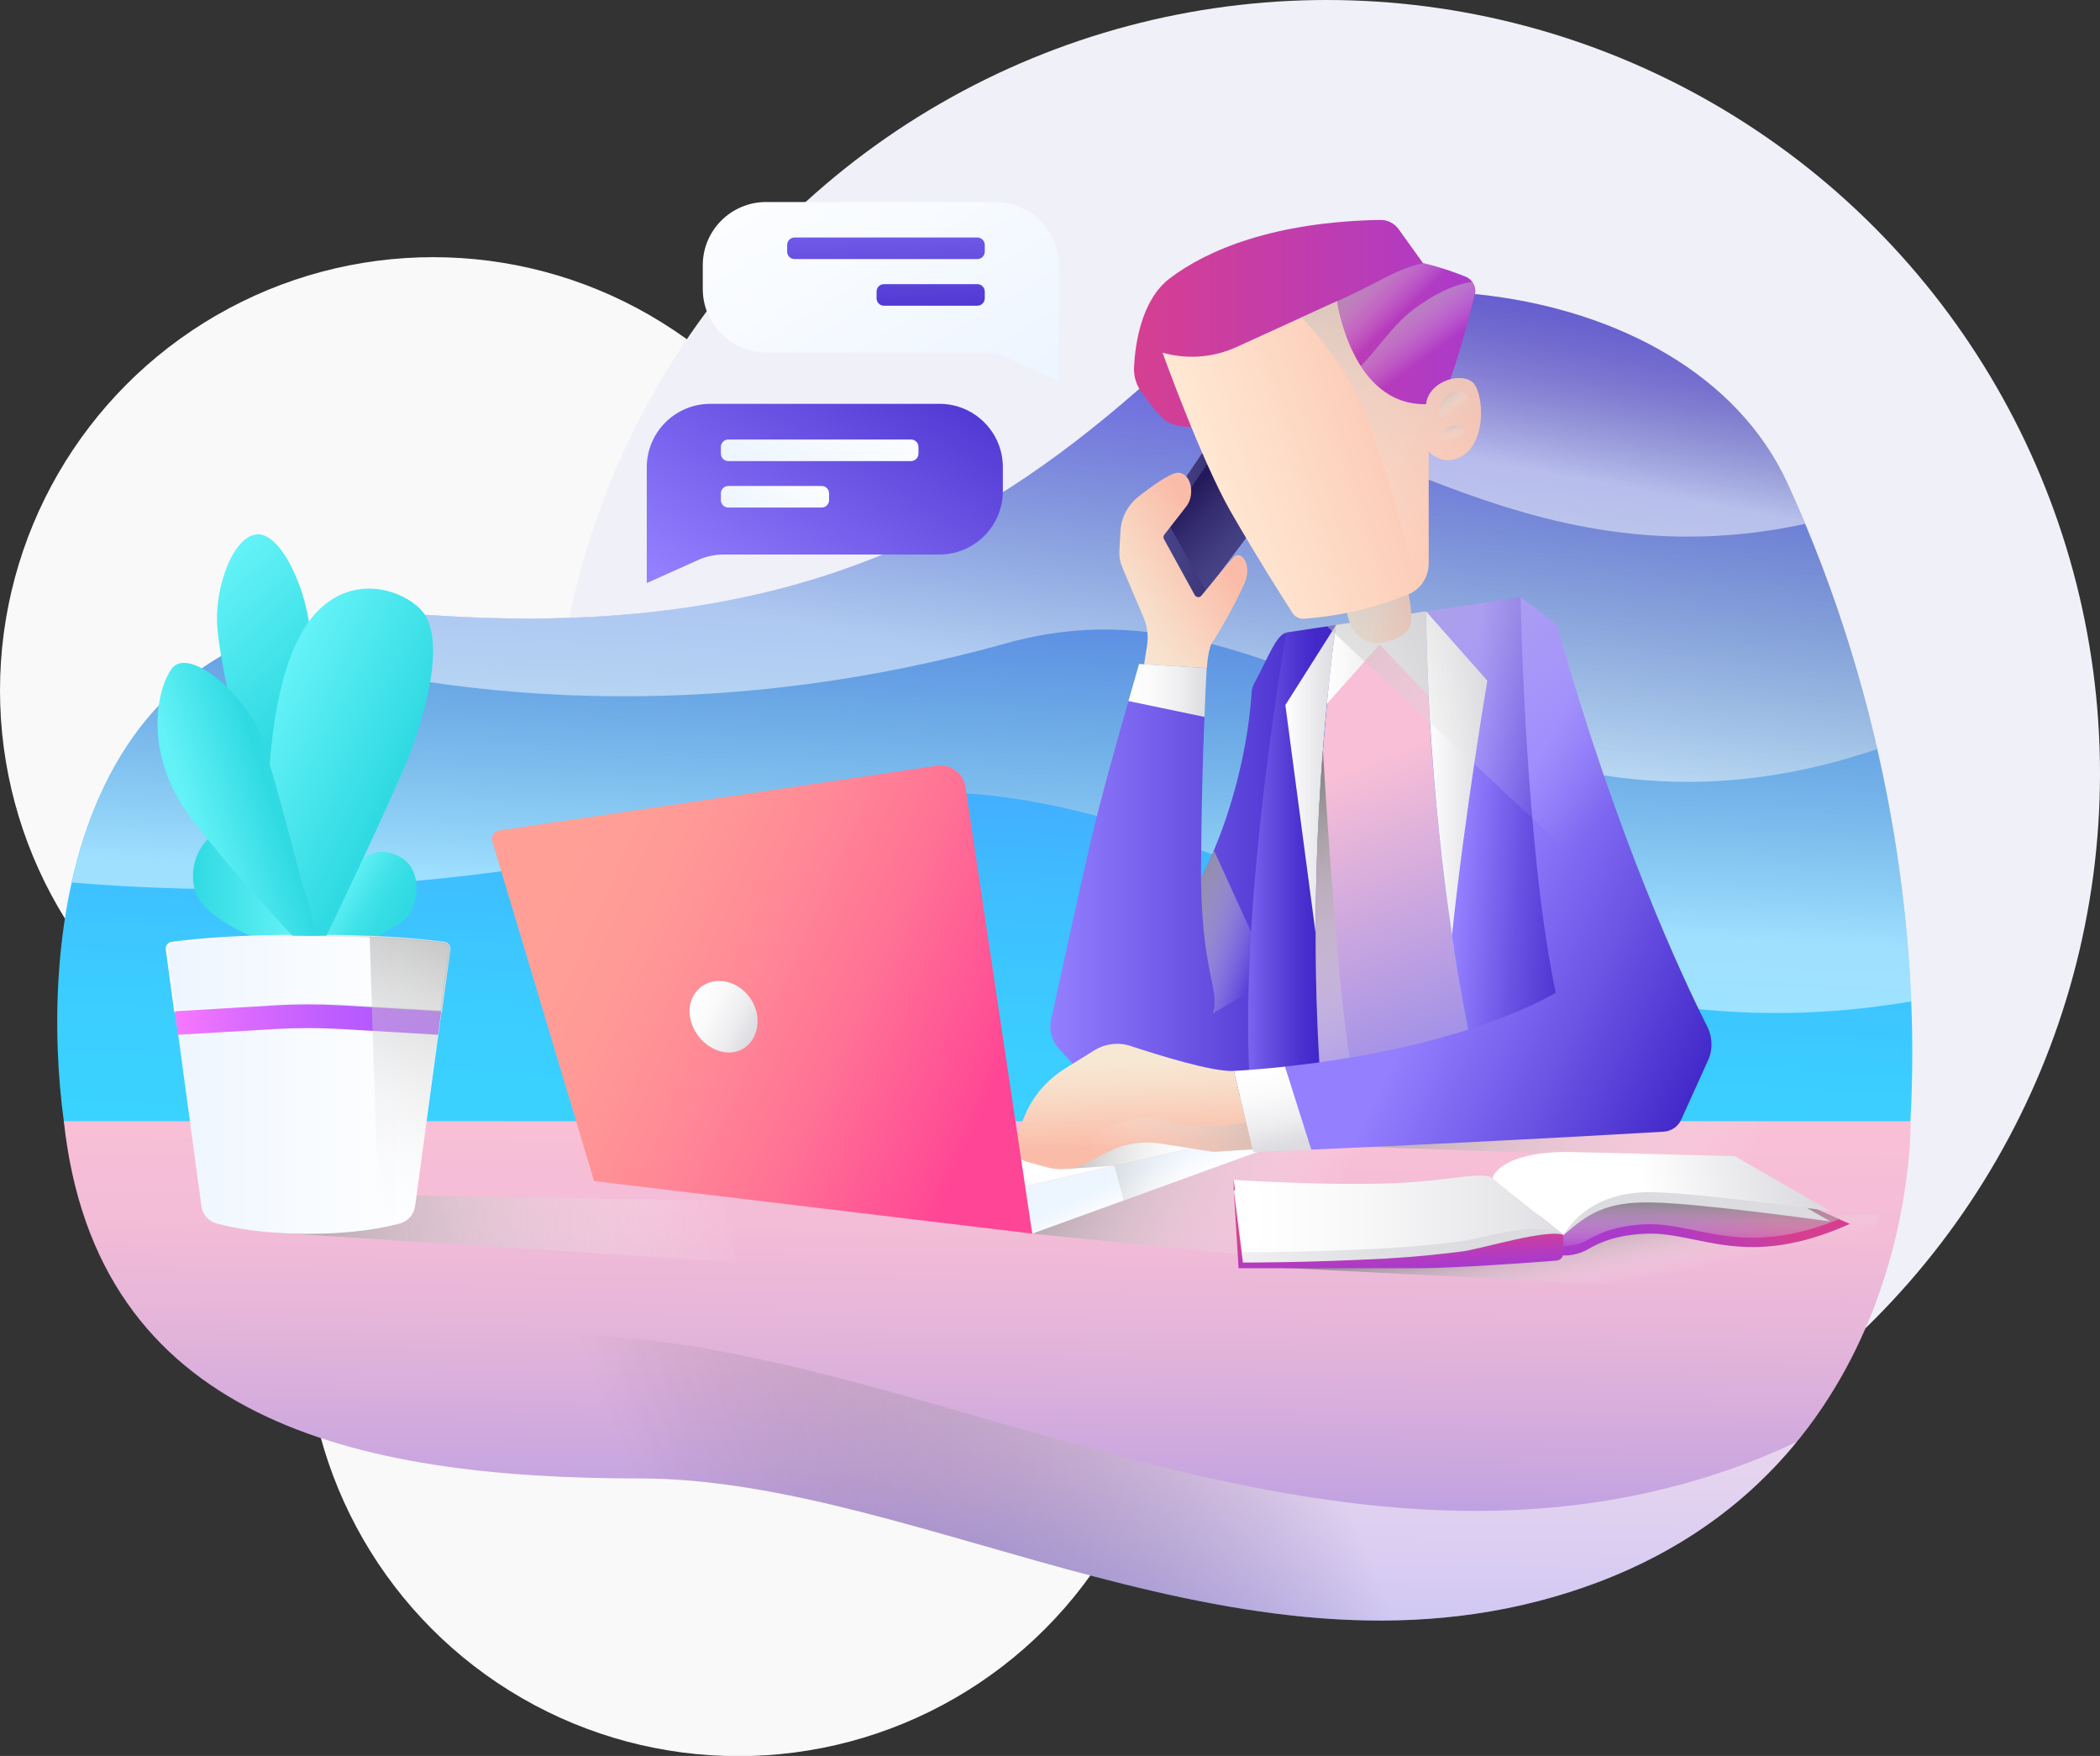 <?xml version="1.0" encoding="utf-8"?>
<!-- Generator: Adobe Illustrator 23.0.3, SVG Export Plug-In . SVG Version: 6.00 Build 0)  -->
<svg version="1.1" xmlns="http://www.w3.org/2000/svg" xmlns:xlink="http://www.w3.org/1999/xlink" x="0px" y="0px"
	 viewBox="0 0 1207.2 1009.2" style="enable-background:new 0 0 1207.2 1009.2;" xml:space="preserve">
<rect x="0" y="0" width="1207.2" height="1009.2" fill="#333333" stroke="none"/>
<style type="text/css">
	.tic0{fill:#F9F9F9;}
	.tic1{fill:#F0F0F8;}
	.tic2{fill:url(#XMLID_65_);}
	.tic3{opacity:0.5;fill:url(#XMLID_66_);}
	.tic4{fill:url(#XMLID_67_);}
	.tic5{opacity:0.5;fill:url(#XMLID_68_);}
	.tic6{opacity:0.5;fill:url(#XMLID_69_);}
	.tic7{opacity:0.5;}
	.tic8{fill:url(#XMLID_70_);}
	.tic9{fill:url(#XMLID_71_);}
	.tic10{fill:url(#XMLID_72_);}
	.tic11{fill:url(#XMLID_73_);}
	.tic12{fill:url(#XMLID_74_);}
	.tic13{fill:url(#XMLID_75_);}
	.tic14{fill:url(#XMLID_76_);}
	.tic15{fill:url(#XMLID_77_);}
	.tic16{fill:url(#XMLID_78_);}
	.tic17{fill:url(#XMLID_79_);}
	.tic18{fill:url(#XMLID_80_);}
	.tic19{fill:url(#XMLID_81_);}
	.tic20{fill:url(#XMLID_82_);}
	.tic21{fill:url(#XMLID_83_);}
	.tic22{fill:#FFFFFF;}
	.tic23{fill:url(#XMLID_84_);}
	.tic24{fill:url(#XMLID_85_);}
	.tic25{fill:url(#XMLID_86_);}
	.tic26{fill:url(#XMLID_87_);}
	.tic27{fill:url(#XMLID_88_);}
	.tic28{fill:url(#XMLID_89_);}
	.tic29{fill:url(#XMLID_90_);}
	.tic30{fill:url(#XMLID_91_);}
	.tic31{fill:url(#XMLID_92_);}
	.tic32{fill:url(#XMLID_93_);}
	.tic33{fill:url(#XMLID_94_);}
	.tic34{fill:url(#XMLID_95_);}
	.tic35{fill:url(#XMLID_96_);}
	.tic36{fill:url(#XMLID_97_);}
	.tic37{fill:url(#XMLID_98_);}
	.tic38{fill:none;stroke:url(#XMLID_99_);stroke-miterlimit:10;}
	.tic39{fill:url(#XMLID_100_);}
	.tic40{fill:url(#XMLID_101_);}
	.tic41{fill:url(#XMLID_102_);}
	.tic42{fill:url(#XMLID_103_);}
	.tic43{fill:url(#XMLID_104_);}
	.tic44{fill:url(#XMLID_105_);}
	.tic45{fill:url(#XMLID_106_);}
	.tic46{fill:url(#XMLID_107_);}
	.tic47{fill:url(#XMLID_108_);}
	.tic48{fill:url(#XMLID_109_);}
	.tic49{fill:url(#XMLID_110_);}
	.tic50{fill:url(#XMLID_111_);}
	.tic51{fill:url(#XMLID_112_);}
	.tic52{fill:url(#XMLID_113_);}
	.tic53{fill:url(#XMLID_114_);}
	.tic54{fill:url(#XMLID_115_);}
	.tic55{fill:url(#XMLID_116_);}
	.tic56{fill:url(#XMLID_117_);}
	.tic57{fill:url(#XMLID_118_);}
	.tic58{fill:url(#XMLID_119_);}
	.tic59{fill:url(#XMLID_120_);}
	.tic60{fill:url(#XMLID_121_);}
	.tic61{fill:url(#XMLID_122_);}
	.tic62{fill:url(#XMLID_123_);}
	.tic63{fill:url(#XMLID_124_);}
	.tic64{fill:url(#XMLID_125_);}
	.tic65{fill:url(#XMLID_126_);}
</style>
<g id="Layer_3">
</g>
<g id="Layer_2">
	<g>
		<circle class="tic0" cx="249" cy="396.8" r="249"/>
		<circle class="tic0" cx="424.5" cy="760.3" r="249"/>
		<circle class="tic1" cx="762.7" cy="444.5" r="444.5"/>
		<linearGradient id="XMLID_65_" gradientUnits="userSpaceOnUse" x1="562.96" y1="664.459" x2="585.751" y2="203.844">
			<stop  offset="0" style="stop-color:#3AD2FF"/>
			<stop  offset="0.15" style="stop-color:#3BCDFF"/>
			<stop  offset="0.335" style="stop-color:#3FBDFF"/>
			<stop  offset="0.54" style="stop-color:#46A4FF"/>
			<stop  offset="0.757" style="stop-color:#4F81FF"/>
			<stop  offset="0.984" style="stop-color:#5A54FF"/>
			<stop  offset="1" style="stop-color:#5B51FF"/>
		</linearGradient>
		<path id="XMLID_803_" class="tic2" d="M36.7,644.4c-13.4-97.3-1.9-305.3,212.1-290.8s322.9-56,413.2-136.3s307.7-65.9,365.6,60.7
			c57.9,126.5,76.7,259.5,70.6,366.4C1092.2,751.3,50.1,741.6,36.7,644.4z"/>
		<linearGradient id="XMLID_66_" gradientUnits="userSpaceOnUse" x1="571.121" y1="518.482" x2="587.062" y2="196.296">
			<stop  offset="0" style="stop-color:#FFFFFF"/>
			<stop  offset="1" style="stop-color:#231F20;stop-opacity:0"/>
		</linearGradient>
		<path id="XMLID_874_" class="tic3" d="M1098.7,575.5c-3.8-92.4-25.1-197-71.1-297.6c-14.7-32-39.5-56.9-70-74.8
			c-67.3-27-145.8-35.2-217.8-25.6c-30.2,8.3-57.3,21.6-77.7,39.8c-90.3,80.2-199.2,150.8-413.2,136.3
			c-134.5-9.1-189,69.6-207.6,153.6c132,11,271.6-1.2,412.5-40.6C676.5,404.3,824.9,622.6,1098.7,575.5z"/>
		<linearGradient id="XMLID_67_" gradientUnits="userSpaceOnUse" x1="567.409" y1="653.935" x2="564.038" y2="943.865">
			<stop  offset="0" style="stop-color:#F8BFD6"/>
			<stop  offset="0.181" style="stop-color:#F3BCD7"/>
			<stop  offset="0.405" style="stop-color:#E3B4DA"/>
			<stop  offset="0.651" style="stop-color:#CAA7DF"/>
			<stop  offset="0.912" style="stop-color:#A794E6"/>
			<stop  offset="1" style="stop-color:#9A8DE9"/>
		</linearGradient>
		<path id="XMLID_760_" class="tic4" d="M36.7,644.4h1061.6c0,0,4.6,200.7-187.3,267.7s-379.3-62.4-543.5-62.4S55.2,816,36.7,644.4z"
			/>
		<linearGradient id="XMLID_68_" gradientUnits="userSpaceOnUse" x1="613.432" y1="387.407" x2="694.191" y2="-33.692">
			<stop  offset="0" style="stop-color:#FFFFFF"/>
			<stop  offset="1" style="stop-color:#231F20;stop-opacity:0"/>
		</linearGradient>
		<path id="XMLID_866_" class="tic5" d="M578.9,369.6c168-47,274.7,137.5,500.2,60.9c-11.6-50.5-28.4-102-51.5-152.6
			c-57.9-126.5-275.3-140.9-365.6-60.7c-90.3,80.2-199.2,150.8-413.2,136.3c-43-2.9-77.8,3.2-105.9,15.5
			C274.7,408.5,425.7,412.4,578.9,369.6z"/>
		<linearGradient id="XMLID_69_" gradientUnits="userSpaceOnUse" x1="846.937" y1="263.181" x2="876.112" y2="111.049">
			<stop  offset="0" style="stop-color:#FFFFFF"/>
			<stop  offset="1" style="stop-color:#231F20;stop-opacity:0"/>
		</linearGradient>
		<path id="XMLID_875_" class="tic6" d="M1037.7,301.1c-3.2-7.7-6.6-15.5-10.1-23.2c-57.9-126.5-275.3-140.9-365.6-60.7
			c-1.8,1.6-3.5,3.1-5.3,4.7C775.1,233.8,874.2,336.3,1037.7,301.1z"/>
		<g id="XMLID_887_" class="tic7">
			<linearGradient id="XMLID_70_" gradientUnits="userSpaceOnUse" x1="717.666" y1="724.339" x2="371.868" y2="865.508">
				<stop  offset="0" style="stop-color:#FFFFFF"/>
				<stop  offset="1" style="stop-color:#231F20;stop-opacity:0"/>
			</linearGradient>
			<path id="XMLID_890_" class="tic8" d="M318.8,766.8c-95.7,0-186.9-9.2-259.3-40.9c50.9,101.4,174,123.8,308,123.8
				c164.2,0,351.5,129.5,543.5,62.4c55.4-19.3,94.3-49.8,121.8-83.4c-12,5.7-24.7,11-38.2,15.7C755.9,927.8,522.9,766.8,318.8,766.8
				z"/>
		</g>
		<linearGradient id="XMLID_71_" gradientUnits="userSpaceOnUse" x1="752.435" y1="714.828" x2="586.884" y2="619.037">
			<stop  offset="0" style="stop-color:#FFFFFF;stop-opacity:0"/>
			<stop  offset="1" style="stop-color:#858585"/>
		</linearGradient>
		<polygon id="XMLID_63_" class="tic9" points="593.4,709 792,729 801.8,657.1 717.4,654.7 		"/>
		<linearGradient id="XMLID_72_" gradientUnits="userSpaceOnUse" x1="982.305" y1="712.457" x2="751.417" y2="578.861">
			<stop  offset="0" style="stop-color:#FFFFFF;stop-opacity:0"/>
			<stop  offset="1" style="stop-color:#858585"/>
		</linearGradient>
		<polygon id="XMLID_62_" class="tic10" points="738.9,657.3 1025.8,668 1012.7,644.4 876.8,644.5 		"/>
		<linearGradient id="XMLID_73_" gradientUnits="userSpaceOnUse" x1="97.207" y1="701.836" x2="428.89" y2="707.91">
			<stop  offset="0" style="stop-color:#858585"/>
			<stop  offset="9.648323e-02" style="stop-color:#939393;stop-opacity:0.903"/>
			<stop  offset="0.52" style="stop-color:#CDCDCD;stop-opacity:0.48"/>
			<stop  offset="0.834" style="stop-color:#F1F1F1;stop-opacity:0.167"/>
			<stop  offset="1" style="stop-color:#FFFFFF;stop-opacity:0"/>
		</linearGradient>
		<polygon id="XMLID_61_" class="tic11" points="159.1,708.5 424.5,725.5 416,690 169.4,685.9 		"/>
		<linearGradient id="XMLID_74_" gradientUnits="userSpaceOnUse" x1="912.106" y1="742.298" x2="901.383" y2="691.85">
			<stop  offset="0" style="stop-color:#FFFFFF;stop-opacity:0"/>
			<stop  offset="5.396748e-02" style="stop-color:#F6F6F6;stop-opacity:5.396748e-02"/>
			<stop  offset="0.363" style="stop-color:#C5C5C5;stop-opacity:0.363"/>
			<stop  offset="0.634" style="stop-color:#A2A2A2;stop-opacity:0.634"/>
			<stop  offset="0.856" style="stop-color:#8C8C8C;stop-opacity:0.856"/>
			<stop  offset="1" style="stop-color:#858585"/>
		</linearGradient>
		<polygon id="XMLID_60_" class="tic12" points="730.7,728.3 1063.4,745.3 1081,697.6 741.1,705.7 		"/>
		<linearGradient id="XMLID_75_" gradientUnits="userSpaceOnUse" x1="111.014" y1="511.291" x2="169.448" y2="511.291">
			<stop  offset="0" style="stop-color:#30DAE2"/>
			<stop  offset="1" style="stop-color:#63F2F7"/>
		</linearGradient>
		<path id="XMLID_59_" class="tic13" d="M154.9,541.9c0,0-24-7.1-37.2-20.9c-13.2-13.7-5.1-37.4,7.1-42.3s34.2,19.7,38.7,34
			c4.5,14.3,5.8,31.8,5.8,31.8L154.9,541.9z"/>
		<linearGradient id="XMLID_76_" gradientUnits="userSpaceOnUse" x1="111.833" y1="340.488" x2="176.244" y2="406.897">
			<stop  offset="0" style="stop-color:#63F2F7"/>
			<stop  offset="1" style="stop-color:#30DAE2"/>
		</linearGradient>
		<path id="XMLID_58_" class="tic14" d="M136.2,419.3c0,0-9.6-37.1-11.3-59.3s9.2-52.4,23.2-52.9c13.9-0.5,29.5,33.5,30.5,60.5
			c0.9,26.9-22.2,95-22.2,95L136.2,419.3z"/>
		<linearGradient id="XMLID_77_" gradientUnits="userSpaceOnUse" x1="662.502" y1="298.538" x2="725.703" y2="298.538">
			<stop  offset="0" style="stop-color:#4A458B"/>
			<stop  offset="0.276" style="stop-color:#443E83"/>
			<stop  offset="0.692" style="stop-color:#342C6F"/>
			<stop  offset="1" style="stop-color:#241A5B"/>
		</linearGradient>
		<polygon id="XMLID_57_" class="tic15" points="687.6,347.3 725.7,296.5 698.3,249.8 662.5,302.5 		"/>
		<linearGradient id="XMLID_78_" gradientUnits="userSpaceOnUse" x1="683.158" y1="283.916" x2="720.246" y2="319.175">
			<stop  offset="0" style="stop-color:#241A5B"/>
			<stop  offset="0.308" style="stop-color:#342C6F"/>
			<stop  offset="0.724" style="stop-color:#443E83"/>
			<stop  offset="1" style="stop-color:#4A458B"/>
		</linearGradient>
		<polygon id="XMLID_56_" class="tic16" points="671.2,300.2 693.3,339.7 725.7,296.5 701.6,255.4 		"/>
		<linearGradient id="XMLID_79_" gradientUnits="userSpaceOnUse" x1="773.43" y1="443.933" x2="839.975" y2="611.245">
			<stop  offset="0" style="stop-color:#F8BFD6"/>
			<stop  offset="1" style="stop-color:#9A8DE9"/>
		</linearGradient>
		<path id="XMLID_55_" class="tic17" d="M819.7,351.4l-51.7,7.8c-4.5,33.1-16.9,138.9-9.3,256.6l88.6-8.1
			C823.8,497.4,820.2,393.6,819.7,351.4z"/>
		<linearGradient id="XMLID_80_" gradientUnits="userSpaceOnUse" x1="603.645" y1="496.95" x2="781.67" y2="496.95">
			<stop  offset="0" style="stop-color:#947FFF"/>
			<stop  offset="0.632" style="stop-color:#5A42D9"/>
			<stop  offset="0.887" style="stop-color:#4228C9"/>
		</linearGradient>
		<path id="XMLID_54_" class="tic18" d="M719.5,398.2c-0.8,12.6-5.1,58.9-29.1,106.6c0,0,0-45.6,2-92.9l-43.7-9.1
			c-6.6,23.1-16.8,59.4-21.7,80.8c-6.1,26-18,80.5-22.8,102.5c-1.3,6,0.4,12.2,4.6,16.7l25.6,27.6h94.2l11-266.8
			c-5.7,0.8-10.2,13.5-18.2,28.4C720.2,393.8,719.6,396,719.5,398.2z"/>
		<linearGradient id="XMLID_81_" gradientUnits="userSpaceOnUse" x1="725.323" y1="546.447" x2="670.914" y2="525.562">
			<stop  offset="0" style="stop-color:#FFFFFF;stop-opacity:0"/>
			<stop  offset="1" style="stop-color:#858585"/>
		</linearGradient>
		<path id="XMLID_53_" class="tic19" d="M731.3,562.1l-33.5-73.4c-2.2,5.3-4.7,10.7-7.4,16.1c0.4,31,3.6,46.9,6.5,60.6
			c2.9,13.7,0,17.3,0,17.3L731.3,562.1z"/>
		<linearGradient id="XMLID_82_" gradientUnits="userSpaceOnUse" x1="939.076" y1="716.731" x2="989.494" y2="668.277">
			<stop  offset="0.113" style="stop-color:#AB3ACA"/>
			<stop  offset="0.363" style="stop-color:#B43BBF"/>
			<stop  offset="0.807" style="stop-color:#CA3EA0"/>
			<stop  offset="1" style="stop-color:#D63F91"/>
		</linearGradient>
		<path id="XMLID_52_" class="tic20" d="M896.1,721c3.7,1.4,11.4,0.1,16.7-3s15.7-8.5,34.5-9c30.1-0.7,56.5,21.1,116.1-5.6L991.8,672
			l-128.3,11.3L896.1,721z"/>
		<linearGradient id="XMLID_83_" gradientUnits="userSpaceOnUse" x1="962.455" y1="719.913" x2="962.455" y2="689.323">
			<stop  offset="0" style="stop-color:#FFFFFF;stop-opacity:0"/>
			<stop  offset="1" style="stop-color:#858585"/>
		</linearGradient>
		<path id="XMLID_51_" class="tic21" d="M867.7,682.9l28.3,32.7c3.7,1.4,11.4,0.1,16.7-3s15.7-8.5,34.5-9c29-0.7,54.7,19.6,109.9-2.9
			L991.8,672L867.7,682.9z"/>
		<path id="XMLID_50_" class="tic22" d="M582.7,683.2l-211.5-16.4l192-15.2c2.5-0.2,5-0.3,7.5-0.3h151.5L582.7,683.2z"/>
		<linearGradient id="XMLID_84_" gradientUnits="userSpaceOnUse" x1="654.279" y1="672.383" x2="662.797" y2="691.04">
			<stop  offset="0" style="stop-color:#EDF5FF"/>
			<stop  offset="0.484" style="stop-color:#F8FBFF"/>
			<stop  offset="1" style="stop-color:#FFFFFF"/>
		</linearGradient>
		<polygon id="XMLID_49_" class="tic23" points="582.7,683.2 722.3,651.3 726.6,660.7 593.4,709 		"/>
		<linearGradient id="XMLID_85_" gradientUnits="userSpaceOnUse" x1="587.915" y1="651.578" x2="692.72" y2="667.299">
			<stop  offset="0" style="stop-color:#858585"/>
			<stop  offset="1" style="stop-color:#FFFFFF;stop-opacity:0"/>
		</linearGradient>
		<polygon id="XMLID_48_" class="tic24" points="613.1,671.8 640.7,670 645.9,690 726.6,660.7 709.3,640.1 621.4,660.7 		"/>
		<linearGradient id="XMLID_86_" gradientUnits="userSpaceOnUse" x1="197.463" y1="509.002" x2="230.536" y2="529.263">
			<stop  offset="0" style="stop-color:#63F2F7"/>
			<stop  offset="0.119" style="stop-color:#58EDF3"/>
			<stop  offset="0.433" style="stop-color:#42E3E9"/>
			<stop  offset="0.733" style="stop-color:#35DCE4"/>
			<stop  offset="1" style="stop-color:#30DAE2"/>
		</linearGradient>
		<path id="XMLID_47_" class="tic25" d="M216.1,538.5c7.4-3.8,15-8.2,18-11.7c6.7-7.8,8.9-27.2-4.2-34.4c-13-7.2-25.8-0.6-36.3,19.4
			l-8.8,25.9C192,537.8,203.2,537.9,216.1,538.5z"/>
		<linearGradient id="XMLID_87_" gradientUnits="userSpaceOnUse" x1="841.575" y1="473.949" x2="930.419" y2="480.963">
			<stop  offset="0" style="stop-color:#947FFF"/>
			<stop  offset="0.389" style="stop-color:#6952E3"/>
			<stop  offset="0.708" style="stop-color:#4D33D0"/>
			<stop  offset="0.887" style="stop-color:#4228C9"/>
		</linearGradient>
		<path id="XMLID_46_" class="tic26" d="M927.8,600.3l-53.6-257.1l-54.5,8.2c0.4,42.2,4.1,145.9,27.6,256.3L927.8,600.3z"/>
		<linearGradient id="XMLID_88_" gradientUnits="userSpaceOnUse" x1="704.784" y1="489.397" x2="762.641" y2="489.397">
			<stop  offset="0" style="stop-color:#947FFF"/>
			<stop  offset="0.389" style="stop-color:#6952E3"/>
			<stop  offset="0.708" style="stop-color:#4D33D0"/>
			<stop  offset="0.887" style="stop-color:#4228C9"/>
		</linearGradient>
		<path id="XMLID_45_" class="tic27" d="M768,359.2l-28.5,4.3c0,0-27,152.2-21.2,256l40.5-3.7C751.1,498.1,763.5,392.4,768,359.2z"/>
		<linearGradient id="XMLID_89_" gradientUnits="userSpaceOnUse" x1="819.742" y1="444.489" x2="854.962" y2="444.489">
			<stop  offset="0" style="stop-color:#FFFFFF"/>
			<stop  offset="1" style="stop-color:#DBDBE0"/>
		</linearGradient>
		<path id="XMLID_44_" class="tic28" d="M855,391.2l-35.2-39.8c0.3,33.1,2.7,103.9,14.9,186.1C842.1,467.1,855,391.2,855,391.2z"/>
		<g id="XMLID_42_">
			<linearGradient id="XMLID_90_" gradientUnits="userSpaceOnUse" x1="738.908" y1="447.791" x2="767.994" y2="447.791">
				<stop  offset="0" style="stop-color:#FFFFFF"/>
				<stop  offset="1" style="stop-color:#DBDBE0"/>
			</linearGradient>
			<path id="XMLID_43_" class="tic29" d="M738.9,405.2l17.4,131.2c0.1-83.5,8.2-151.7,11.7-177.1L738.9,405.2z"/>
		</g>
		<linearGradient id="XMLID_91_" gradientUnits="userSpaceOnUse" x1="762.803" y1="377.957" x2="821.208" y2="377.957">
			<stop  offset="0" style="stop-color:#FFFFFF"/>
			<stop  offset="1" style="stop-color:#DBDBE0"/>
		</linearGradient>
		<path id="XMLID_41_" class="tic30" d="M793.1,370.4l28.1,29.4c-1-20.1-1.3-36.6-1.5-48.3l-51.7,7.8c-1.3,9.5-3.3,25.1-5.2,45.2
			L793.1,370.4z"/>
		<linearGradient id="XMLID_92_" gradientUnits="userSpaceOnUse" x1="773.67" y1="351.717" x2="811.241" y2="351.717">
			<stop  offset="0" style="stop-color:#F7E8D4"/>
			<stop  offset="0.339" style="stop-color:#F8DDC9"/>
			<stop  offset="0.934" style="stop-color:#FAC0AC"/>
			<stop  offset="1" style="stop-color:#FABCA8"/>
		</linearGradient>
		<path id="XMLID_40_" class="tic31" d="M773.7,347.2c1.6,19.6,13,22.7,18.3,22.4s13.5-2.7,17.4-7.7c4-5,0.4-20.1-1.2-28L773.7,347.2
			z"/>
		<linearGradient id="XMLID_93_" gradientUnits="userSpaceOnUse" x1="637.267" y1="357.27" x2="699.272" y2="318.273">
			<stop  offset="0" style="stop-color:#F7E8D4"/>
			<stop  offset="0.339" style="stop-color:#F8DDC9"/>
			<stop  offset="0.934" style="stop-color:#FAC0AC"/>
			<stop  offset="1" style="stop-color:#FABCA8"/>
		</linearGradient>
		<path id="XMLID_39_" class="tic32" d="M677.2,271.7c7.6,0,10,12.6,4.8,19.3c-4.1,5.3-10.4,13.3-12.7,16.3c-0.6,0.7-0.6,1.7-0.2,2.5
			l17.7,32.2c0.8,1.4,2.8,1.6,3.8,0.4c4.7-5.8,15.7-19.2,18.7-22.3c3.9-4,10.8,4,6.2,14.9c-4.6,10.9-16.4,31.4-18.3,33.7
			c-1.9,2.3-3.1,9.5-3.4,15.3l-36.1-2.2l1.7-10.8c0.8-5.3,0.2-10.8-1.9-15.8l-12.3-29c-1.3-3.1-1.9-6.4-1.7-9.8l0.6-11.2
			c0.4-7.6,4.1-14.7,10-19.5C662,279.5,672.8,271.7,677.2,271.7z"/>
		<linearGradient id="XMLID_94_" gradientUnits="userSpaceOnUse" x1="648.653" y1="396.764" x2="693.721" y2="396.764">
			<stop  offset="0" style="stop-color:#FFFFFF"/>
			<stop  offset="0.323" style="stop-color:#FAFAFB"/>
			<stop  offset="0.688" style="stop-color:#EDEDEF"/>
			<stop  offset="1" style="stop-color:#DBDBE0"/>
		</linearGradient>
		<path id="XMLID_38_" class="tic33" d="M693.7,384l-38.9-2.4c0,0-2.5,8.6-6.1,21.3l43.7,9.1C692.7,402.6,693.2,393.1,693.7,384z"/>
		<linearGradient id="XMLID_95_" gradientUnits="userSpaceOnUse" x1="726.523" y1="615.557" x2="736.617" y2="660.022">
			<stop  offset="0" style="stop-color:#FFFFFF"/>
			<stop  offset="0.323" style="stop-color:#FAFAFB"/>
			<stop  offset="0.688" style="stop-color:#EDEDEF"/>
			<stop  offset="1" style="stop-color:#DBDBE0"/>
		</linearGradient>
		<path id="XMLID_37_" class="tic34" d="M709.3,615.5l11.1,46.6c0,0,12.4-0.5,33.6-1.4L738.9,613C729.5,614,719.6,614.9,709.3,615.5z
			"/>
		<linearGradient id="XMLID_96_" gradientUnits="userSpaceOnUse" x1="845.335" y1="517.164" x2="994.494" y2="589.914">
			<stop  offset="0" style="stop-color:#947FFF"/>
			<stop  offset="0.521" style="stop-color:#6B53E4"/>
			<stop  offset="1" style="stop-color:#4228C9"/>
		</linearGradient>
		<path id="XMLID_36_" class="tic35" d="M981.3,589.7c-13.7-27.1-51.7-107.7-85.6-228.4c-0.4-1.5-1.3-2.8-2.6-3.8l-19-14.3
			c0,0,2.5,143.8,20.2,227.3c0,0-47.9,30.8-155.6,42.5l15.1,47.7c42.1-1.8,118.8-5.4,202.6-10.3c4.4-0.3,8.3-2.9,10.1-7l14.9-32.9
			C984.8,603.9,984.6,596.2,981.3,589.7z"/>
		<linearGradient id="XMLID_97_" gradientUnits="userSpaceOnUse" x1="649.424" y1="609.698" x2="651.353" y2="658.577">
			<stop  offset="0" style="stop-color:#F7E8D4"/>
			<stop  offset="0.339" style="stop-color:#F8DDC9"/>
			<stop  offset="0.934" style="stop-color:#FAC0AC"/>
			<stop  offset="1" style="stop-color:#FABCA8"/>
		</linearGradient>
		<path id="XMLID_35_" class="tic36" d="M709.3,615.5c-12.4,0.6-42.8-8.9-59.2-14.3c-7.1-2.4-14.8-1.4-21.1,2.5l-16.7,10.4
			c-10.5,6.5-18.7,16.1-23.4,27.5l-5.3,12.8c-2.3,5.4,0.8,11.6,6.4,13.2l11.6,3.2c7.8,2.2,16.2,1.3,23.4-2.5l11.4-6
			c9.4-4.9,20.1-6.7,30.5-5.1l28.2,4.4c1.8,0.3,3.5,0.4,5.3,0.2l19.7-1.3L709.3,615.5z"/>
		<linearGradient id="XMLID_98_" gradientUnits="userSpaceOnUse" x1="95.69" y1="623.405" x2="258.439" y2="623.405">
			<stop  offset="0" style="stop-color:#EDF5FF"/>
			<stop  offset="0.484" style="stop-color:#F8FBFF"/>
			<stop  offset="1" style="stop-color:#FFFFFF"/>
		</linearGradient>
		<path id="XMLID_34_" class="tic37" d="M177.1,537.8c0,0-42.4-0.8-78.4,4c-1.9,0.3-3.2,2-2.9,3.9l20,147.6c0.6,4.7,4,8.5,8.5,9.8
			c9,2.5,26.4,6,52.9,6s43.8-3.5,52.9-6c4.5-1.3,7.8-5.1,8.5-9.8l20-147.6c0.3-1.9-1-3.6-2.9-3.9C219.5,537,177.1,537.8,177.1,537.8
			z"/>
		<g id="XMLID_32_">
			<linearGradient id="XMLID_99_" gradientUnits="userSpaceOnUse" x1="95.19" y1="559.498" x2="258.939" y2="559.498">
				<stop  offset="0" style="stop-color:#FFFFFF"/>
				<stop  offset="1" style="stop-color:#DBDBE0"/>
			</linearGradient>
			<path id="XMLID_33_" class="tic38" d="M195.7,577.8l57.9,3.4l4.8-35.5c0.3-1.9-1-3.6-2.9-3.9c-36-4.8-78.4-4-78.4-4
				s-42.4-0.8-78.4,4c-1.9,0.3-3.2,2-2.9,3.9l4.8,35.5l57.9-3.4C170.8,577,183.3,577,195.7,577.8z"/>
		</g>
		<linearGradient id="XMLID_100_" gradientUnits="userSpaceOnUse" x1="100.535" y1="585.982" x2="253.594" y2="585.982">
			<stop  offset="0" style="stop-color:#F878FF"/>
			<stop  offset="0.229" style="stop-color:#DE6CFF"/>
			<stop  offset="0.534" style="stop-color:#C25FFF"/>
			<stop  offset="0.801" style="stop-color:#B157FF"/>
			<stop  offset="1" style="stop-color:#AB54FF"/>
		</linearGradient>
		<path id="XMLID_31_" class="tic39" d="M195.7,577.8c-12.4-0.7-24.9-0.7-37.3,0l-57.9,3.4l1.8,13.5l56.1-3.3
			c12.4-0.7,24.9-0.7,37.3,0l56.1,3.3l1.8-13.5L195.7,577.8z"/>
		<g id="XMLID_29_">
			<linearGradient id="XMLID_101_" gradientUnits="userSpaceOnUse" x1="151.158" y1="413.32" x2="226.373" y2="449.869">
				<stop  offset="0" style="stop-color:#63F2F7"/>
				<stop  offset="1" style="stop-color:#30DAE2"/>
			</linearGradient>
			<path id="XMLID_30_" class="tic40" d="M187.7,537.8c6.9-14.3,28-58.4,42.7-92.1c17.9-40.9,24.7-80.7,12-94.8
				c-12.7-14.1-50.5-25.1-71.4,17.2c-9.7,19.6-14.1,47.2-16,71.1c9,30.3,22.8,83,26.9,98.7C183.5,537.8,185.4,537.8,187.7,537.8z"/>
		</g>
		<linearGradient id="XMLID_102_" gradientUnits="userSpaceOnUse" x1="323.773" y1="506.488" x2="575.566" y2="618.593">
			<stop  offset="0" style="stop-color:#FF9F96"/>
			<stop  offset="0.185" style="stop-color:#FF9A96"/>
			<stop  offset="0.415" style="stop-color:#FF8A96"/>
			<stop  offset="0.669" style="stop-color:#FF7195"/>
			<stop  offset="0.939" style="stop-color:#FF4E95"/>
			<stop  offset="1" style="stop-color:#FF4595"/>
		</linearGradient>
		<path id="XMLID_28_" class="tic41" d="M283,483.5l58.5,195.3L593.4,709l-38.4-256.7c-1.2-7.9-8.6-13.4-16.5-12.2L287,477.3
			C284,477.7,282.2,480.6,283,483.5z"/>
		<linearGradient id="XMLID_103_" gradientUnits="userSpaceOnUse" x1="397.571" y1="574.358" x2="434.53" y2="594.01">
			<stop  offset="0" style="stop-color:#FFFFFF"/>
			<stop  offset="0.323" style="stop-color:#FAFAFB"/>
			<stop  offset="0.688" style="stop-color:#EDEDEF"/>
			<stop  offset="1" style="stop-color:#DBDBE0"/>
		</linearGradient>
		<path id="XMLID_27_" class="tic42" d="M412.9,563.8c-10.8,0.4-18.1,9.7-16.2,20.9c1.9,11.1,12,20.2,22.4,20.2s17.7-9.4,16.2-20.9
			C433.8,572.6,423.8,563.5,412.9,563.8z"/>
		<linearGradient id="XMLID_104_" gradientUnits="userSpaceOnUse" x1="811.952" y1="643.367" x2="624.632" y2="657.937">
			<stop  offset="0" style="stop-color:#858585"/>
			<stop  offset="1" style="stop-color:#FFFFFF;stop-opacity:0"/>
		</linearGradient>
		<path id="XMLID_26_" class="tic43" d="M695,661.7c1.8,0.3,3.5,0.4,5.3,0.2l19.7-1.3l-3.7-15.6c-8.8,1.5-31.2,4.5-44.8-0.7
			c-17.2-6.6-37.8,3.9-50.7,13.2c-7.7,5.5-15.6,10.3-22.8,12.3l3.4,0.9c7.8,2.2,16.2,1.3,23.4-2.5l11.4-6c9.4-4.9,20.1-6.7,30.5-5.1
			L695,661.7z"/>
		<linearGradient id="XMLID_105_" gradientUnits="userSpaceOnUse" x1="924.376" y1="466.172" x2="679.432" y2="193.132">
			<stop  offset="0" style="stop-color:#FFFFFF;stop-opacity:0"/>
			<stop  offset="1" style="stop-color:#858585"/>
		</linearGradient>
		<path id="XMLID_25_" class="tic44" d="M895.8,361.3c-0.4-1.5-1.3-2.8-2.6-3.8l-19-14.3l-54.5,8.2l-8.5,1.3c-0.2-6.3-2-14-3-18.9
			l-34.5,13.3c0.4,4.4,1.2,8,2.4,10.8l-8,1.2l-5.3,0.8l118.3,110.6l79.3,74.2C942.6,504,918.3,441.5,895.8,361.3z"/>
		<g id="XMLID_17_">
			<linearGradient id="XMLID_106_" gradientUnits="userSpaceOnUse" x1="651.89" y1="185.883" x2="848.077" y2="185.883">
				<stop  offset="0" style="stop-color:#D63F91"/>
				<stop  offset="1" style="stop-color:#AB3ACA"/>
			</linearGradient>
			<path id="XMLID_24_" class="tic45" d="M684.9,245.3c0,0-9.9,0.7-15.9-4.4c-3.6-3-9-10.2-12.8-15.5c-3-4.1-4.5-9.1-4.3-14.2
				c0.6-13,4-38.5,20.4-51.1c21.9-16.7,60.5-32.6,121-33.7c4.3-0.1,8.3,1.9,10.8,5.4l13.9,19.4c0,0,11.2,2.4,24.5,7.8
				c4.2,1.7,6.4,6.2,5.3,10.5c-3.5,14-11.4,44.1-18,57.9l-8.2,12.7l-81.8,1.1L684.9,245.3z"/>
			<linearGradient id="XMLID_107_" gradientUnits="userSpaceOnUse" x1="695.529" y1="286.565" x2="852.893" y2="235.435">
				<stop  offset="0" style="stop-color:#FFE9D4"/>
				<stop  offset="1" style="stop-color:#FABCA8"/>
			</linearGradient>
			<path id="XMLID_23_" class="tic46" d="M743,352.3c1.4,2.2,4,3.5,6.6,3.3c5.7-0.4,16.4-1.5,28.8-4.2c9.9-2.1,21.7-6.1,30.3-9.4
				c7.6-2.8,12.6-10.1,12.6-18.1v-64.6c0,0,8.6,10.2,20.4,2c11.8-8.2,11.4-31.2,6.3-39.8s-26.5-3.5-28.2,10.8
				c-43,0.9-51.2-59.2-51.2-59.2l-57.9,26.4c-12.8,5.8-27.2,7.1-40.8,3.6l-1.6-0.4c0,0,22.1,61.5,39.2,91.4
				C721.3,318.1,737.1,343.2,743,352.3z"/>
			<linearGradient id="XMLID_108_" gradientUnits="userSpaceOnUse" x1="825.331" y1="201.611" x2="794.677" y2="159.107">
				<stop  offset="0" style="stop-color:#FFFFFF;stop-opacity:0"/>
				<stop  offset="1" style="stop-color:#858585"/>
			</linearGradient>
			<path id="XMLID_22_" class="tic47" d="M782.2,210.4c7.8,12,19.6,22.3,37.5,21.9c0.9-7.6,7.3-12.6,13.9-14.3
				c5.6-15.3,11.3-37.2,14.1-48.5c0.7-2.7,0.1-5.4-1.5-7.5c-11.3,1.7-22.1,7.4-33.2,15.5C800.8,186.5,791.5,201.3,782.2,210.4z"/>
			<linearGradient id="XMLID_109_" gradientUnits="userSpaceOnUse" x1="807.46" y1="178.996" x2="772.753" y2="142.583">
				<stop  offset="0" style="stop-color:#FFFFFF;stop-opacity:0"/>
				<stop  offset="1" style="stop-color:#858585"/>
			</linearGradient>
			<path id="XMLID_21_" class="tic48" d="M842.5,159c-13.3-5.3-24.5-7.8-24.5-7.8c-17.5,4.3-25.4,11.4-49.4,21.9
				c0,0,2.8,20.4,13.6,37.3c9.2-9.2,18.6-23.9,30.9-32.9c11.1-8.1,21.9-13.8,33.2-15.5C845.4,160.7,844.1,159.6,842.5,159z"/>
			<linearGradient id="XMLID_110_" gradientUnits="userSpaceOnUse" x1="818.633" y1="332.318" x2="770.322" y2="14.33">
				<stop  offset="0" style="stop-color:#FFFFFF;stop-opacity:0"/>
				<stop  offset="1" style="stop-color:#858585"/>
			</linearGradient>
			<path id="XMLID_20_" class="tic49" d="M847.9,221.5c-5.1-8.6-26.5-3.5-28.2,10.8c-43,0.9-51.2-59.2-51.2-59.2l-20.4,9.3
				c8.3,8.5,28.5,31.5,39.8,62.9c10.5,29.1,21.4,71.7,26.7,93.1c4.1-3.6,6.5-8.8,6.5-14.5v-64.6c0,0,8.6,10.2,20.4,2
				C853.5,253.2,853,230.1,847.9,221.5z"/>
			<linearGradient id="XMLID_111_" gradientUnits="userSpaceOnUse" x1="837.236" y1="235.997" x2="824.649" y2="220.453">
				<stop  offset="0" style="stop-color:#FFFFFF;stop-opacity:0"/>
				<stop  offset="1" style="stop-color:#858585"/>
			</linearGradient>
			<path id="XMLID_19_" class="tic50" d="M827.1,239.8c-0.3-7.1,3.8-15,11.7-15s7.6,13.8,7.6,13.8L827.1,239.8z"/>
			
				<linearGradient id="XMLID_112_" gradientUnits="userSpaceOnUse" x1="702.13" y1="381.923" x2="692.291" y2="369.773" gradientTransform="matrix(0.767 0.43 -0.489 0.873 482.29 -382.488)">
				<stop  offset="0" style="stop-color:#FFFFFF;stop-opacity:0"/>
				<stop  offset="1" style="stop-color:#858585"/>
			</linearGradient>
			<path id="XMLID_18_" class="tic51" d="M827,251.7c2.5-5,8-8.9,12.7-6.3c4.7,2.6-0.7,12-0.7,12L827,251.7z"/>
		</g>
		<linearGradient id="XMLID_113_" gradientUnits="userSpaceOnUse" x1="823.112" y1="718.121" x2="914.749" y2="697.721">
			<stop  offset="0" style="stop-color:#FFFFFF"/>
			<stop  offset="1" style="stop-color:#DBDBE0"/>
		</linearGradient>
		<path id="XMLID_16_" class="tic52" d="M898.8,709.8c13.3-11.4,23.3-19.5,51.8-18.7c28.6,0.7,101.6,10.9,101.6,10.9l-54.8-31.6
			c0,0-69.5-1.9-94.7-2.4s-40.6,8.9-43.3,17.8L898.8,709.8z"/>
		<linearGradient id="XMLID_114_" gradientUnits="userSpaceOnUse" x1="805.732" y1="729.745" x2="804.857" y2="710.923">
			<stop  offset="0.113" style="stop-color:#AB3ACA"/>
			<stop  offset="0.363" style="stop-color:#B43BBF"/>
			<stop  offset="0.807" style="stop-color:#CA3EA0"/>
			<stop  offset="1" style="stop-color:#D63F91"/>
		</linearGradient>
		<path id="XMLID_15_" class="tic53" d="M768,710.9l-53.4,8.7l2.8-19.6l-8.2-22.1v5.3l2.8,45.7c0,0,78.1,0,102.8,0
			c20.9,0,66.4-3.3,80-4.4c2.2-0.2,3.9-2,3.9-4.3v-16.5l-8.7-5.7L768,710.9z"/>
		<linearGradient id="XMLID_115_" gradientUnits="userSpaceOnUse" x1="655.047" y1="703.509" x2="844.64" y2="703.509">
			<stop  offset="0" style="stop-color:#FFFFFF"/>
			<stop  offset="0.237" style="stop-color:#F3F3F4"/>
			<stop  offset="0.677" style="stop-color:#E1E1E5"/>
			<stop  offset="1" style="stop-color:#DBDBE0"/>
		</linearGradient>
		<path id="XMLID_14_" class="tic54" d="M898.8,709.8l-42.2-27.6c-10.3-2.5-25.9,3.2-64.1,4c-38.3,0.8-83.3-2.2-83.3-2.2l5.3,41.6
			c0,0,35.8,0.2,82.6-2.3c14.4-0.8,29.6-2.3,43.7-4.1C851.4,717.8,889.7,706,898.8,709.8z"/>
		<linearGradient id="XMLID_116_" gradientUnits="userSpaceOnUse" x1="720.585" y1="697.598" x2="910.178" y2="697.598">
			<stop  offset="0" style="stop-color:#FFFFFF"/>
			<stop  offset="0.327" style="stop-color:#F8F8F9"/>
			<stop  offset="0.788" style="stop-color:#E6E6E9"/>
			<stop  offset="1" style="stop-color:#DBDBE0"/>
		</linearGradient>
		<path id="XMLID_13_" class="tic55" d="M898.8,709.8l-42.2-33.5c-10.3-2.5-25.9,3.2-64.1,4c-38.3,0.8-83.3-2.2-83.3-2.2l5.3,41.6
			c0,0,35.8,0.2,82.6-2.3c14.4-0.8,29.6-2.3,43.7-4.1C851.4,711.8,886,700.6,898.8,709.8z"/>
		<linearGradient id="XMLID_117_" gradientUnits="userSpaceOnUse" x1="944.934" y1="684.727" x2="1037.039" y2="664.223">
			<stop  offset="0" style="stop-color:#FFFFFF"/>
			<stop  offset="1" style="stop-color:#DBDBE0"/>
		</linearGradient>
		<path id="XMLID_12_" class="tic56" d="M898.8,709.8c7.2-12.2,23.3-25.4,51.8-24.6c28.6,0.7,101.6,10.9,101.6,10.9l-54.8-31.6
			c0,0-69.5-1.9-94.7-2.4s-42.2,6.3-44.8,15.2L898.8,709.8z"/>
		<linearGradient id="XMLID_118_" gradientUnits="userSpaceOnUse" x1="732.723" y1="452.358" x2="802.906" y2="632.143">
			<stop  offset="0" style="stop-color:#858585"/>
			<stop  offset="1" style="stop-color:#FFFFFF;stop-opacity:0"/>
		</linearGradient>
		<path id="XMLID_11_" class="tic57" d="M775.8,607.9c-8.3-53-15.3-176.9-15.3-176.9l0,0c-3.7,47.6-6.2,111.4-2.1,179.5
			C764.4,609.7,770.2,608.8,775.8,607.9z"/>
		<linearGradient id="XMLID_119_" gradientUnits="userSpaceOnUse" x1="109.423" y1="470.195" x2="154.858" y2="455.433">
			<stop  offset="0" style="stop-color:#63F2F7"/>
			<stop  offset="1" style="stop-color:#30DAE2"/>
		</linearGradient>
		<path id="XMLID_10_" class="tic58" d="M168.1,537.8c5.6,0,9,0.1,9,0.1s1.8,0,4.8,0c-5.1-19.5-25-95.5-32.4-115.6
			c-8.5-23.2-41.6-51.5-51-37.7c-9.5,13.8-15.1,50.5,10.9,85C130,496.8,157.5,526.6,168.1,537.8z"/>
		<linearGradient id="XMLID_120_" gradientUnits="userSpaceOnUse" x1="180.655" y1="685.753" x2="281.81" y2="465.782">
			<stop  offset="0" style="stop-color:#FFFFFF;stop-opacity:0"/>
			<stop  offset="1" style="stop-color:#858585"/>
		</linearGradient>
		<path id="XMLID_9_" class="tic59" d="M255.5,541.8c-14.3-1.9-29.7-2.9-43-3.5l4.9,154.1c-46.4,12-85,4.8-101.8,0.3l0.1,0.5
			c0.6,4.7,4,8.5,8.5,9.8c9,2.5,26.4,6,52.9,6c26.4,0,43.8-3.5,52.9-6c4.5-1.3,7.8-5.1,8.5-9.8l20-147.6
			C258.7,543.8,257.4,542.1,255.5,541.8z"/>
		<g id="XMLID_5_">
			<linearGradient id="XMLID_121_" gradientUnits="userSpaceOnUse" x1="423.953" y1="358.13" x2="549.329" y2="151.629">
				<stop  offset="0" style="stop-color:#947FFF"/>
				<stop  offset="0.632" style="stop-color:#5A42D9"/>
				<stop  offset="0.887" style="stop-color:#4228C9"/>
			</linearGradient>
			<path id="XMLID_8_" class="tic60" d="M540.1,232.1H408.3c-20.1,0-36.5,16.3-36.5,36.5v13.7v52.8l29.4-13.2
				c4.6-2.1,9.7-3.2,14.8-3.2h124c20.1,0,36.5-16.3,36.5-36.5v-13.7C576.5,248.4,560.2,232.1,540.1,232.1z"/>
			<linearGradient id="XMLID_122_" gradientUnits="userSpaceOnUse" x1="455.392" y1="284.821" x2="501.448" y2="208.965">
				<stop  offset="0" style="stop-color:#EDF5FF"/>
				<stop  offset="0.484" style="stop-color:#F8FBFF"/>
				<stop  offset="1" style="stop-color:#FFFFFF"/>
			</linearGradient>
			<path id="XMLID_7_" class="tic61" d="M523.7,265h-105c-2.4,0-4.3-1.9-4.3-4.3v-3.8c0-2.4,1.9-4.3,4.3-4.3h105
				c2.4,0,4.3,1.9,4.3,4.3v3.8C528,263,526.1,265,523.7,265z"/>
			<linearGradient id="XMLID_123_" gradientUnits="userSpaceOnUse" x1="436.053" y1="301.094" x2="463.591" y2="255.738">
				<stop  offset="0" style="stop-color:#EDF5FF"/>
				<stop  offset="0.484" style="stop-color:#F8FBFF"/>
				<stop  offset="1" style="stop-color:#FFFFFF"/>
			</linearGradient>
			<path id="XMLID_6_" class="tic62" d="M472.3,291.7h-53.6c-2.4,0-4.3-1.9-4.3-4.3v-3.8c0-2.4,1.9-4.3,4.3-4.3h53.6
				c2.4,0,4.3,1.9,4.3,4.3v3.8C476.6,289.8,474.7,291.7,472.3,291.7z"/>
		</g>
		<g id="XMLID_1_">
			
				<linearGradient id="XMLID_124_" gradientUnits="userSpaceOnUse" x1="1061.895" y1="242.106" x2="1187.271" y2="35.604" gradientTransform="matrix(-1 0 0 1 1618.444 0)">
				<stop  offset="0" style="stop-color:#EDF5FF"/>
				<stop  offset="0.484" style="stop-color:#F8FBFF"/>
				<stop  offset="1" style="stop-color:#FFFFFF"/>
			</linearGradient>
			<path id="XMLID_4_" class="tic63" d="M440.4,116.1h131.8c20.1,0,36.5,16.3,36.5,36.5v13.7V219l-29.4-13.2
				c-4.6-2.1-9.7-3.2-14.8-3.2h-124c-20.1,0-36.5-16.3-36.5-36.5v-13.7C404,132.4,420.3,116.1,440.4,116.1z"/>
			
				<linearGradient id="XMLID_125_" gradientUnits="userSpaceOnUse" x1="1110.444" y1="88.311" x2="1107.572" y2="209.871" gradientTransform="matrix(-1 0 0 1 1618.444 0)">
				<stop  offset="0" style="stop-color:#947FFF"/>
				<stop  offset="0.632" style="stop-color:#5A42D9"/>
				<stop  offset="0.887" style="stop-color:#4228C9"/>
			</linearGradient>
			<path id="XMLID_3_" class="tic64" d="M456.8,148.9h105c2.4,0,4.3-1.9,4.3-4.3v-3.8c0-2.4-1.9-4.3-4.3-4.3h-105
				c-2.4,0-4.3,1.9-4.3,4.3v3.8C452.5,147,454.4,148.9,456.8,148.9z"/>
			
				<linearGradient id="XMLID_126_" gradientUnits="userSpaceOnUse" x1="1085.393" y1="87.512" x2="1082.52" y2="209.136" gradientTransform="matrix(-1 0 0 1 1618.444 0)">
				<stop  offset="0" style="stop-color:#947FFF"/>
				<stop  offset="0.632" style="stop-color:#5A42D9"/>
				<stop  offset="0.887" style="stop-color:#4228C9"/>
			</linearGradient>
			<path id="XMLID_2_" class="tic65" d="M508.2,175.7h53.6c2.4,0,4.3-1.9,4.3-4.3v-3.8c0-2.4-1.9-4.3-4.3-4.3h-53.6
				c-2.4,0-4.3,1.9-4.3,4.3v3.8C503.9,173.8,505.8,175.7,508.2,175.7z"/>
		</g>
	</g>
</g>
</svg>

